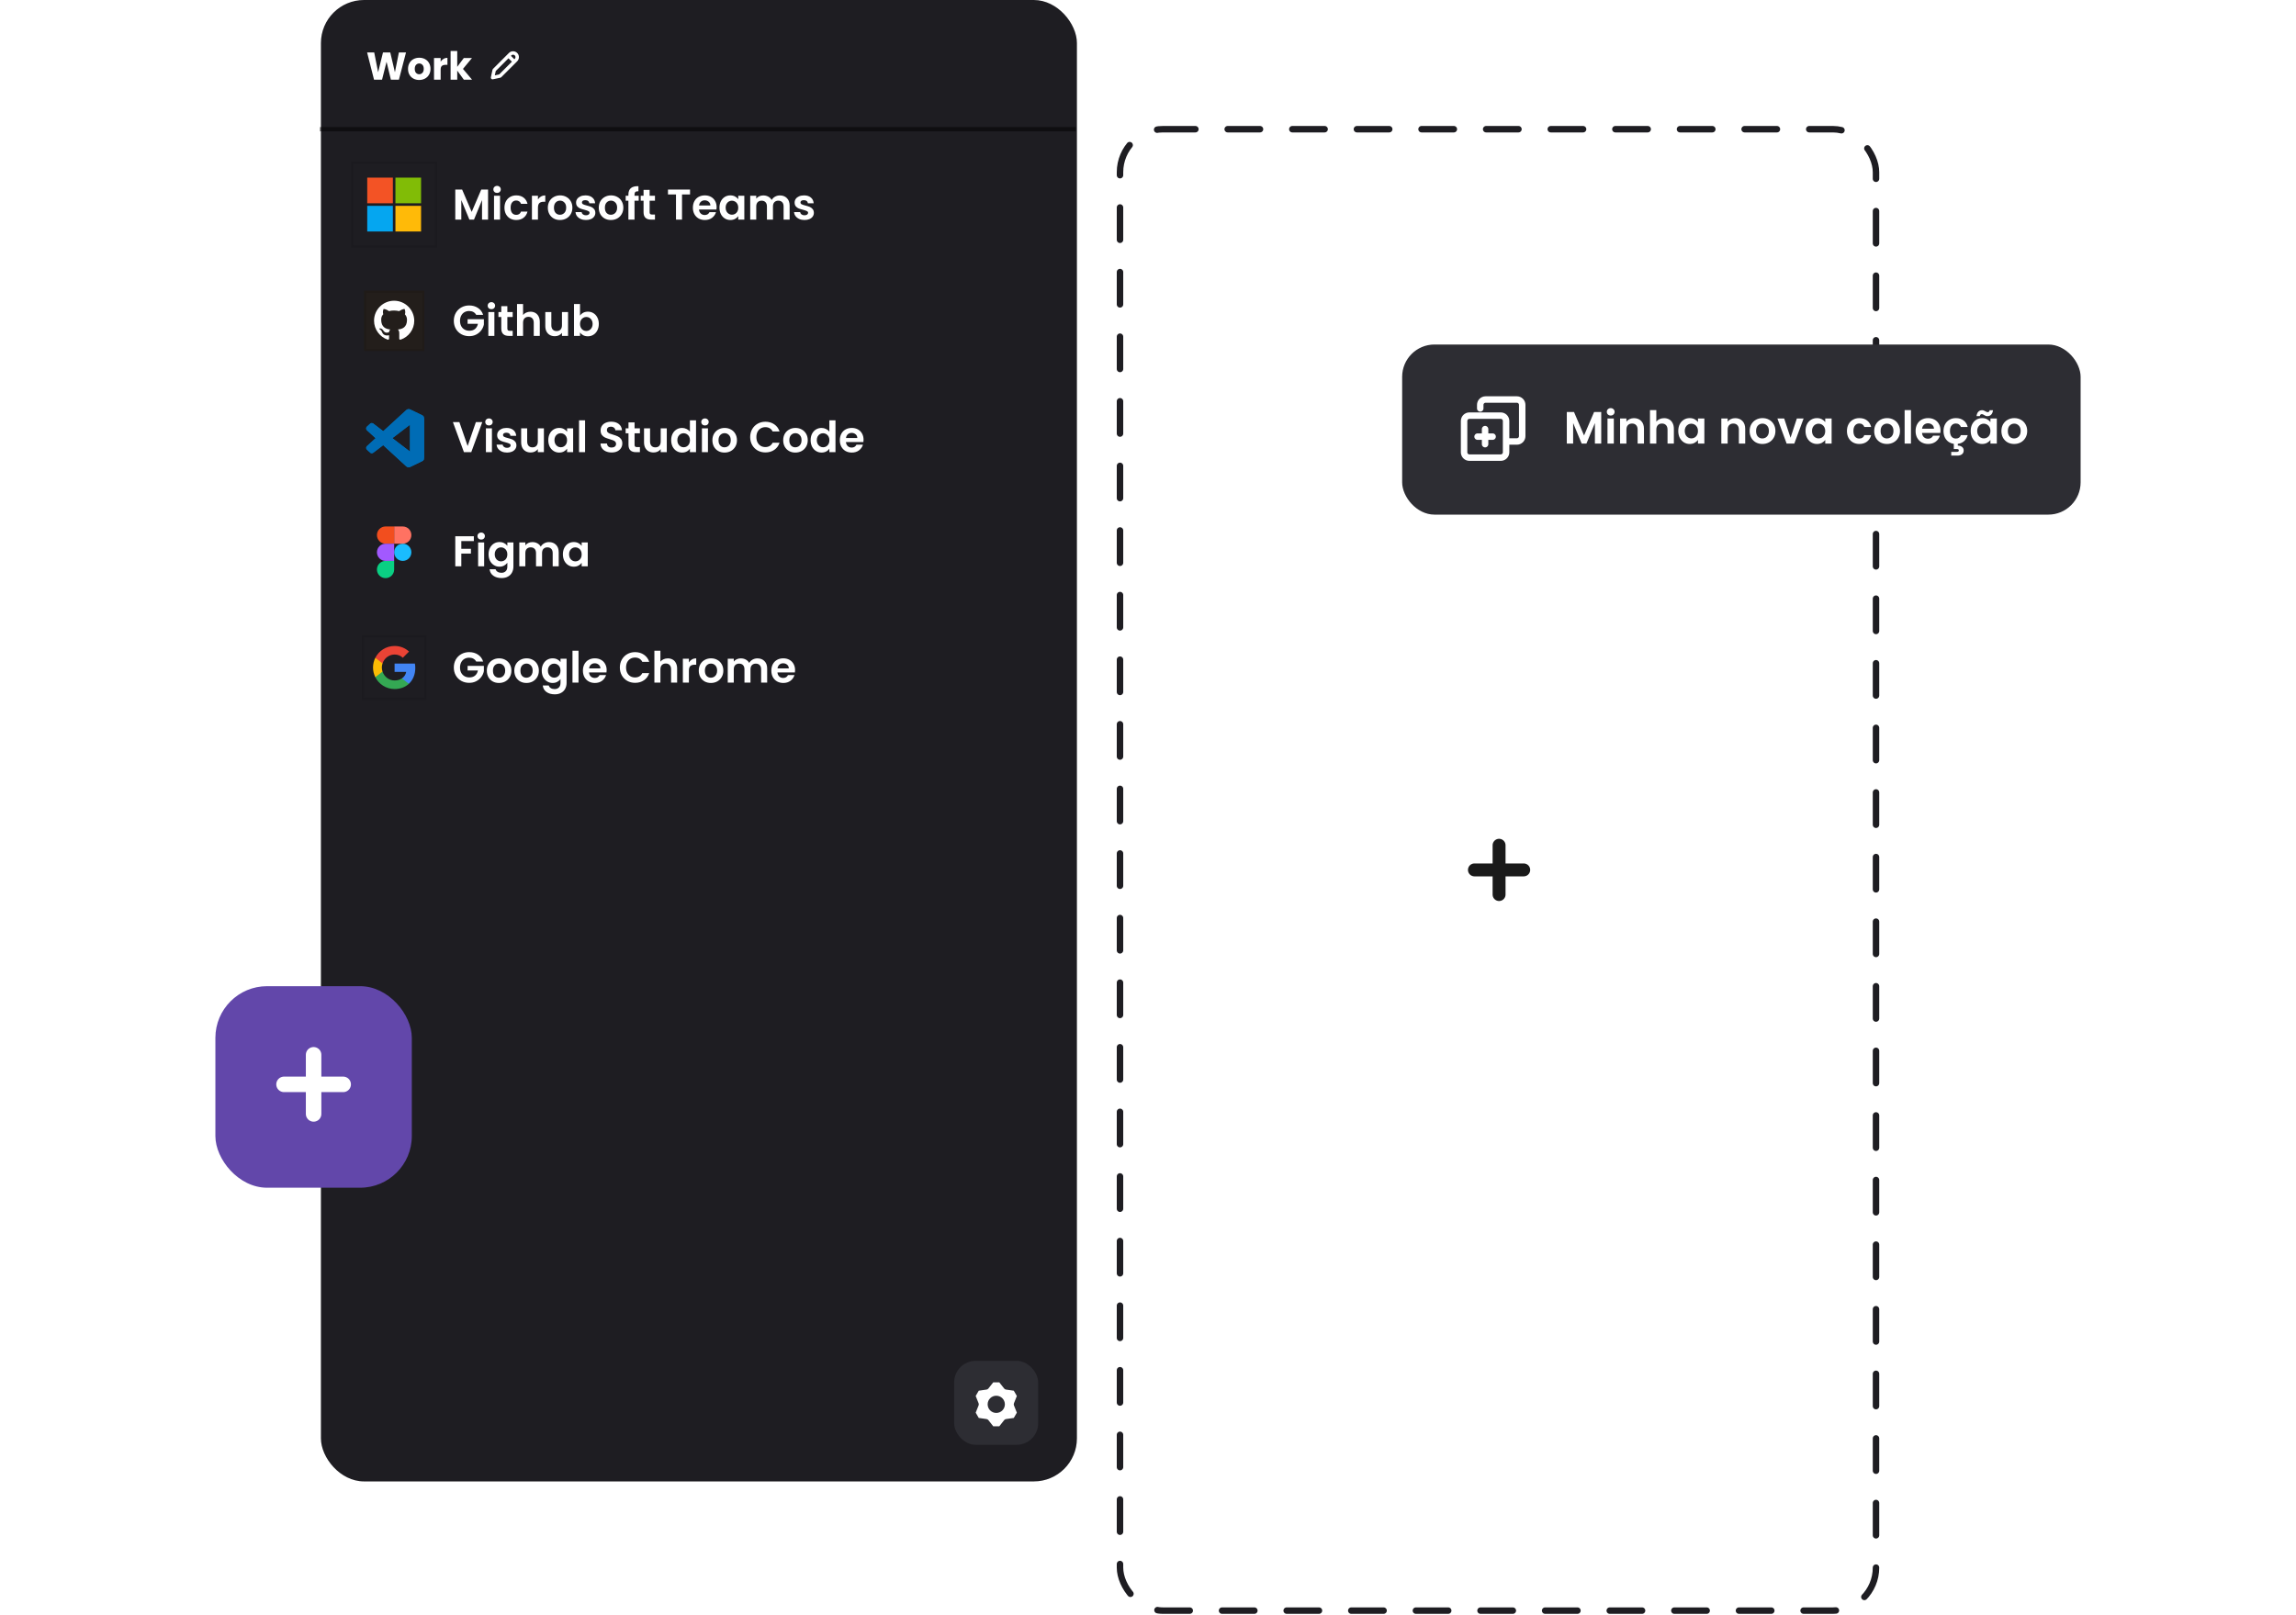 <svg viewBox="0 0 1066 750" fill="none" xmlns="http://www.w3.org/2000/svg">
<rect x="149" width="351" height="688" rx="20" fill="#1E1D22"/>
<path opacity="0.5" d="M149.5 60H498.5" stroke="black" stroke-width="2" stroke-linecap="square" stroke-linejoin="round"/>
<path d="M226.6 88.04V102H223.8V92.92L220.06 102H217.94L214.18 92.92V102H211.38V88.04H214.56L219 98.42L223.44 88.04H226.6ZM230.788 89.6C230.295 89.6 229.882 89.447 229.548 89.14C229.228 88.82 229.068 88.427 229.068 87.96C229.068 87.493 229.228 87.107 229.548 86.8C229.882 86.48 230.295 86.32 230.788 86.32C231.282 86.32 231.688 86.48 232.008 86.8C232.342 87.107 232.508 87.493 232.508 87.96C232.508 88.427 232.342 88.82 232.008 89.14C231.688 89.447 231.282 89.6 230.788 89.6ZM232.168 90.92V102H229.368V90.92H232.168ZM234.215 96.46C234.215 95.313 234.448 94.313 234.915 93.46C235.381 92.593 236.028 91.927 236.855 91.46C237.681 90.98 238.628 90.74 239.695 90.74C241.068 90.74 242.201 91.087 243.095 91.78C244.001 92.46 244.608 93.42 244.915 94.66H241.895C241.735 94.18 241.461 93.807 241.075 93.54C240.701 93.26 240.235 93.12 239.675 93.12C238.875 93.12 238.241 93.413 237.775 94C237.308 94.573 237.075 95.393 237.075 96.46C237.075 97.513 237.308 98.333 237.775 98.92C238.241 99.493 238.875 99.78 239.675 99.78C240.808 99.78 241.548 99.273 241.895 98.26H244.915C244.608 99.46 244.001 100.413 243.095 101.12C242.188 101.827 241.055 102.18 239.695 102.18C238.628 102.18 237.681 101.947 236.855 101.48C236.028 101 235.381 100.333 234.915 99.48C234.448 98.613 234.215 97.607 234.215 96.46ZM249.766 92.64C250.126 92.053 250.593 91.593 251.166 91.26C251.753 90.927 252.419 90.76 253.166 90.76V93.7H252.426C251.546 93.7 250.879 93.907 250.426 94.32C249.986 94.733 249.766 95.453 249.766 96.48V102H246.966V90.92H249.766V92.64ZM259.972 102.18C258.905 102.18 257.945 101.947 257.092 101.48C256.239 101 255.565 100.327 255.072 99.46C254.592 98.593 254.352 97.593 254.352 96.46C254.352 95.327 254.599 94.327 255.092 93.46C255.599 92.593 256.285 91.927 257.152 91.46C258.019 90.98 258.985 90.74 260.052 90.74C261.119 90.74 262.085 90.98 262.952 91.46C263.819 91.927 264.499 92.593 264.992 93.46C265.499 94.327 265.752 95.327 265.752 96.46C265.752 97.593 265.492 98.593 264.972 99.46C264.465 100.327 263.772 101 262.892 101.48C262.025 101.947 261.052 102.18 259.972 102.18ZM259.972 99.74C260.479 99.74 260.952 99.62 261.392 99.38C261.845 99.127 262.205 98.753 262.472 98.26C262.739 97.767 262.872 97.167 262.872 96.46C262.872 95.407 262.592 94.6 262.032 94.04C261.485 93.467 260.812 93.18 260.012 93.18C259.212 93.18 258.539 93.467 257.992 94.04C257.459 94.6 257.192 95.407 257.192 96.46C257.192 97.513 257.452 98.327 257.972 98.9C258.505 99.46 259.172 99.74 259.972 99.74ZM272.046 102.18C271.139 102.18 270.326 102.02 269.606 101.7C268.886 101.367 268.312 100.92 267.886 100.36C267.472 99.8 267.246 99.18 267.206 98.5H270.026C270.079 98.927 270.286 99.28 270.646 99.56C271.019 99.84 271.479 99.98 272.026 99.98C272.559 99.98 272.972 99.873 273.266 99.66C273.572 99.447 273.726 99.173 273.726 98.84C273.726 98.48 273.539 98.213 273.166 98.04C272.806 97.853 272.226 97.653 271.426 97.44C270.599 97.24 269.919 97.033 269.386 96.82C268.866 96.607 268.412 96.28 268.026 95.84C267.652 95.4 267.466 94.807 267.466 94.06C267.466 93.447 267.639 92.887 267.986 92.38C268.346 91.873 268.852 91.473 269.506 91.18C270.172 90.887 270.952 90.74 271.846 90.74C273.166 90.74 274.219 91.073 275.006 91.74C275.792 92.393 276.226 93.28 276.306 94.4H273.626C273.586 93.96 273.399 93.613 273.066 93.36C272.746 93.093 272.312 92.96 271.766 92.96C271.259 92.96 270.866 93.053 270.586 93.24C270.319 93.427 270.186 93.687 270.186 94.02C270.186 94.393 270.372 94.68 270.746 94.88C271.119 95.067 271.699 95.26 272.486 95.46C273.286 95.66 273.946 95.867 274.466 96.08C274.986 96.293 275.432 96.627 275.806 97.08C276.192 97.52 276.392 98.107 276.406 98.84C276.406 99.48 276.226 100.053 275.866 100.56C275.519 101.067 275.012 101.467 274.346 101.76C273.692 102.04 272.926 102.18 272.046 102.18ZM283.624 102.18C282.558 102.18 281.598 101.947 280.744 101.48C279.891 101 279.218 100.327 278.724 99.46C278.244 98.593 278.004 97.593 278.004 96.46C278.004 95.327 278.251 94.327 278.744 93.46C279.251 92.593 279.938 91.927 280.804 91.46C281.671 90.98 282.638 90.74 283.704 90.74C284.771 90.74 285.738 90.98 286.604 91.46C287.471 91.927 288.151 92.593 288.644 93.46C289.151 94.327 289.404 95.327 289.404 96.46C289.404 97.593 289.144 98.593 288.624 99.46C288.118 100.327 287.424 101 286.544 101.48C285.678 101.947 284.704 102.18 283.624 102.18ZM283.624 99.74C284.131 99.74 284.604 99.62 285.044 99.38C285.498 99.127 285.858 98.753 286.124 98.26C286.391 97.767 286.524 97.167 286.524 96.46C286.524 95.407 286.244 94.6 285.684 94.04C285.138 93.467 284.464 93.18 283.664 93.18C282.864 93.18 282.191 93.467 281.644 94.04C281.111 94.6 280.844 95.407 280.844 96.46C280.844 97.513 281.104 98.327 281.624 98.9C282.158 99.46 282.824 99.74 283.624 99.74ZM296.538 93.22H294.598V102H291.758V93.22H290.498V90.92H291.758V90.36C291.758 89 292.145 88 292.918 87.36C293.691 86.72 294.858 86.42 296.418 86.46V88.82C295.738 88.807 295.265 88.92 294.998 89.16C294.731 89.4 294.598 89.833 294.598 90.46V90.92H296.538V93.22ZM301.613 93.22V98.58C301.613 98.953 301.699 99.227 301.873 99.4C302.059 99.56 302.366 99.64 302.793 99.64H304.093V102H302.333C299.973 102 298.793 100.853 298.793 98.56V93.22H297.473V90.92H298.793V88.18H301.613V90.92H304.093V93.22H301.613ZM320.372 88.04V90.3H316.652V102H313.852V90.3H310.132V88.04H320.372ZM332.715 96.22C332.715 96.62 332.688 96.98 332.635 97.3H324.535C324.602 98.1 324.882 98.727 325.375 99.18C325.868 99.633 326.475 99.86 327.195 99.86C328.235 99.86 328.975 99.413 329.415 98.52H332.435C332.115 99.587 331.502 100.467 330.595 101.16C329.688 101.84 328.575 102.18 327.255 102.18C326.188 102.18 325.228 101.947 324.375 101.48C323.535 101 322.875 100.327 322.395 99.46C321.928 98.593 321.695 97.593 321.695 96.46C321.695 95.313 321.928 94.307 322.395 93.44C322.862 92.573 323.515 91.907 324.355 91.44C325.195 90.973 326.162 90.74 327.255 90.74C328.308 90.74 329.248 90.967 330.075 91.42C330.915 91.873 331.562 92.52 332.015 93.36C332.482 94.187 332.715 95.14 332.715 96.22ZM329.815 95.42C329.802 94.7 329.542 94.127 329.035 93.7C328.528 93.26 327.908 93.04 327.175 93.04C326.482 93.04 325.895 93.253 325.415 93.68C324.948 94.093 324.662 94.673 324.555 95.42H329.815ZM334.039 96.42C334.039 95.3 334.259 94.307 334.699 93.44C335.152 92.573 335.759 91.907 336.519 91.44C337.292 90.973 338.152 90.74 339.099 90.74C339.926 90.74 340.646 90.907 341.259 91.24C341.886 91.573 342.386 91.993 342.759 92.5V90.92H345.579V102H342.759V100.38C342.399 100.9 341.899 101.333 341.259 101.68C340.632 102.013 339.906 102.18 339.079 102.18C338.146 102.18 337.292 101.94 336.519 101.46C335.759 100.98 335.152 100.307 334.699 99.44C334.259 98.56 334.039 97.553 334.039 96.42ZM342.759 96.46C342.759 95.78 342.626 95.2 342.359 94.72C342.092 94.227 341.732 93.853 341.279 93.6C340.826 93.333 340.339 93.2 339.819 93.2C339.299 93.2 338.819 93.327 338.379 93.58C337.939 93.833 337.579 94.207 337.299 94.7C337.032 95.18 336.899 95.753 336.899 96.42C336.899 97.087 337.032 97.673 337.299 98.18C337.579 98.673 337.939 99.053 338.379 99.32C338.832 99.587 339.312 99.72 339.819 99.72C340.339 99.72 340.826 99.593 341.279 99.34C341.732 99.073 342.092 98.7 342.359 98.22C342.626 97.727 342.759 97.14 342.759 96.46ZM362.074 90.76C363.434 90.76 364.527 91.18 365.354 92.02C366.194 92.847 366.614 94.007 366.614 95.5V102H363.814V95.88C363.814 95.013 363.594 94.353 363.154 93.9C362.714 93.433 362.114 93.2 361.354 93.2C360.594 93.2 359.987 93.433 359.534 93.9C359.094 94.353 358.874 95.013 358.874 95.88V102H356.074V95.88C356.074 95.013 355.854 94.353 355.414 93.9C354.974 93.433 354.374 93.2 353.614 93.2C352.84 93.2 352.227 93.433 351.774 93.9C351.334 94.353 351.114 95.013 351.114 95.88V102H348.314V90.92H351.114V92.26C351.474 91.793 351.934 91.427 352.494 91.16C353.067 90.893 353.694 90.76 354.374 90.76C355.24 90.76 356.014 90.947 356.694 91.32C357.374 91.68 357.9 92.2 358.274 92.88C358.634 92.24 359.154 91.727 359.834 91.34C360.527 90.953 361.274 90.76 362.074 90.76ZM373.511 102.18C372.604 102.18 371.791 102.02 371.071 101.7C370.351 101.367 369.777 100.92 369.351 100.36C368.937 99.8 368.711 99.18 368.671 98.5H371.491C371.544 98.927 371.751 99.28 372.111 99.56C372.484 99.84 372.944 99.98 373.491 99.98C374.024 99.98 374.437 99.873 374.731 99.66C375.037 99.447 375.191 99.173 375.191 98.84C375.191 98.48 375.004 98.213 374.631 98.04C374.271 97.853 373.691 97.653 372.891 97.44C372.064 97.24 371.384 97.033 370.851 96.82C370.331 96.607 369.877 96.28 369.491 95.84C369.117 95.4 368.931 94.807 368.931 94.06C368.931 93.447 369.104 92.887 369.451 92.38C369.811 91.873 370.317 91.473 370.971 91.18C371.637 90.887 372.417 90.74 373.311 90.74C374.631 90.74 375.684 91.073 376.471 91.74C377.257 92.393 377.691 93.28 377.771 94.4H375.091C375.051 93.96 374.864 93.613 374.531 93.36C374.211 93.093 373.777 92.96 373.231 92.96C372.724 92.96 372.331 93.053 372.051 93.24C371.784 93.427 371.651 93.687 371.651 94.02C371.651 94.393 371.837 94.68 372.211 94.88C372.584 95.067 373.164 95.26 373.951 95.46C374.751 95.66 375.411 95.867 375.931 96.08C376.451 96.293 376.897 96.627 377.271 97.08C377.657 97.52 377.857 98.107 377.871 98.84C377.871 99.48 377.691 100.053 377.331 100.56C376.984 101.067 376.477 101.467 375.811 101.76C375.157 102.04 374.391 102.18 373.511 102.18Z" fill="white"/>
<path d="M221.1 146.24C220.78 145.653 220.34 145.207 219.78 144.9C219.22 144.593 218.567 144.44 217.82 144.44C216.993 144.44 216.26 144.627 215.62 145C214.98 145.373 214.48 145.907 214.12 146.6C213.76 147.293 213.58 148.093 213.58 149C213.58 149.933 213.76 150.747 214.12 151.44C214.493 152.133 215.007 152.667 215.66 153.04C216.313 153.413 217.073 153.6 217.94 153.6C219.007 153.6 219.88 153.32 220.56 152.76C221.24 152.187 221.687 151.393 221.9 150.38H217.1V148.24H224.66V150.68C224.473 151.653 224.073 152.553 223.46 153.38C222.847 154.207 222.053 154.873 221.08 155.38C220.12 155.873 219.04 156.12 217.84 156.12C216.493 156.12 215.273 155.82 214.18 155.22C213.1 154.607 212.247 153.76 211.62 152.68C211.007 151.6 210.7 150.373 210.7 149C210.7 147.627 211.007 146.4 211.62 145.32C212.247 144.227 213.1 143.38 214.18 142.78C215.273 142.167 216.487 141.86 217.82 141.86C219.393 141.86 220.76 142.247 221.92 143.02C223.08 143.78 223.88 144.853 224.32 146.24H221.1ZM228.152 143.6C227.658 143.6 227.245 143.447 226.912 143.14C226.592 142.82 226.432 142.427 226.432 141.96C226.432 141.493 226.592 141.107 226.912 140.8C227.245 140.48 227.658 140.32 228.152 140.32C228.645 140.32 229.052 140.48 229.372 140.8C229.705 141.107 229.872 141.493 229.872 141.96C229.872 142.427 229.705 142.82 229.372 143.14C229.052 143.447 228.645 143.6 228.152 143.6ZM229.532 144.92V156H226.732V144.92H229.532ZM235.558 147.22V152.58C235.558 152.953 235.645 153.227 235.818 153.4C236.005 153.56 236.311 153.64 236.738 153.64H238.038V156H236.278C233.918 156 232.738 154.853 232.738 152.56V147.22H231.418V144.92H232.738V142.18H235.558V144.92H238.038V147.22H235.558ZM246.292 144.76C247.132 144.76 247.879 144.947 248.532 145.32C249.185 145.68 249.692 146.22 250.052 146.94C250.425 147.647 250.612 148.5 250.612 149.5V156H247.812V149.88C247.812 149 247.592 148.327 247.152 147.86C246.712 147.38 246.112 147.14 245.352 147.14C244.579 147.14 243.965 147.38 243.512 147.86C243.072 148.327 242.852 149 242.852 149.88V156H240.052V141.2H242.852V146.3C243.212 145.82 243.692 145.447 244.292 145.18C244.892 144.9 245.559 144.76 246.292 144.76ZM263.735 144.92V156H260.915V154.6C260.555 155.08 260.081 155.46 259.495 155.74C258.921 156.007 258.295 156.14 257.615 156.14C256.748 156.14 255.981 155.96 255.315 155.6C254.648 155.227 254.121 154.687 253.735 153.98C253.361 153.26 253.175 152.407 253.175 151.42V144.92H255.975V151.02C255.975 151.9 256.195 152.58 256.635 153.06C257.075 153.527 257.675 153.76 258.435 153.76C259.208 153.76 259.815 153.527 260.255 153.06C260.695 152.58 260.915 151.9 260.915 151.02V144.92H263.735ZM269.297 146.54C269.657 146.007 270.151 145.573 270.777 145.24C271.417 144.907 272.144 144.74 272.957 144.74C273.904 144.74 274.757 144.973 275.517 145.44C276.291 145.907 276.897 146.573 277.337 147.44C277.791 148.293 278.017 149.287 278.017 150.42C278.017 151.553 277.791 152.56 277.337 153.44C276.897 154.307 276.291 154.98 275.517 155.46C274.757 155.94 273.904 156.18 272.957 156.18C272.131 156.18 271.404 156.02 270.777 155.7C270.164 155.367 269.671 154.94 269.297 154.42V156H266.497V141.2H269.297V146.54ZM275.157 150.42C275.157 149.753 275.017 149.18 274.737 148.7C274.471 148.207 274.111 147.833 273.657 147.58C273.217 147.327 272.737 147.2 272.217 147.2C271.711 147.2 271.231 147.333 270.777 147.6C270.337 147.853 269.977 148.227 269.697 148.72C269.431 149.213 269.297 149.793 269.297 150.46C269.297 151.127 269.431 151.707 269.697 152.2C269.977 152.693 270.337 153.073 270.777 153.34C271.231 153.593 271.711 153.72 272.217 153.72C272.737 153.72 273.217 153.587 273.657 153.32C274.111 153.053 274.471 152.673 274.737 152.18C275.017 151.687 275.157 151.1 275.157 150.42Z" fill="white"/>
<path d="M223.92 196.04L218.8 210H215.4L210.28 196.04H213.28L217.12 207.14L220.94 196.04H223.92ZM227.019 197.6C226.525 197.6 226.112 197.447 225.779 197.14C225.459 196.82 225.299 196.427 225.299 195.96C225.299 195.493 225.459 195.107 225.779 194.8C226.112 194.48 226.525 194.32 227.019 194.32C227.512 194.32 227.919 194.48 228.239 194.8C228.572 195.107 228.739 195.493 228.739 195.96C228.739 196.427 228.572 196.82 228.239 197.14C227.919 197.447 227.512 197.6 227.019 197.6ZM228.399 198.92V210H225.599V198.92H228.399ZM235.405 210.18C234.498 210.18 233.685 210.02 232.965 209.7C232.245 209.367 231.672 208.92 231.245 208.36C230.832 207.8 230.605 207.18 230.565 206.5H233.385C233.438 206.927 233.645 207.28 234.005 207.56C234.378 207.84 234.838 207.98 235.385 207.98C235.918 207.98 236.332 207.873 236.625 207.66C236.932 207.447 237.085 207.173 237.085 206.84C237.085 206.48 236.898 206.213 236.525 206.04C236.165 205.853 235.585 205.653 234.785 205.44C233.958 205.24 233.278 205.033 232.745 204.82C232.225 204.607 231.772 204.28 231.385 203.84C231.012 203.4 230.825 202.807 230.825 202.06C230.825 201.447 230.998 200.887 231.345 200.38C231.705 199.873 232.212 199.473 232.865 199.18C233.532 198.887 234.312 198.74 235.205 198.74C236.525 198.74 237.578 199.073 238.365 199.74C239.152 200.393 239.585 201.28 239.665 202.4H236.985C236.945 201.96 236.758 201.613 236.425 201.36C236.105 201.093 235.672 200.96 235.125 200.96C234.618 200.96 234.225 201.053 233.945 201.24C233.678 201.427 233.545 201.687 233.545 202.02C233.545 202.393 233.732 202.68 234.105 202.88C234.478 203.067 235.058 203.26 235.845 203.46C236.645 203.66 237.305 203.867 237.825 204.08C238.345 204.293 238.792 204.627 239.165 205.08C239.552 205.52 239.752 206.107 239.765 206.84C239.765 207.48 239.585 208.053 239.225 208.56C238.878 209.067 238.372 209.467 237.705 209.76C237.052 210.04 236.285 210.18 235.405 210.18ZM252.524 198.92V210H249.704V208.6C249.344 209.08 248.87 209.46 248.284 209.74C247.71 210.007 247.084 210.14 246.404 210.14C245.537 210.14 244.77 209.96 244.104 209.6C243.437 209.227 242.91 208.687 242.524 207.98C242.15 207.26 241.964 206.407 241.964 205.42V198.92H244.764V205.02C244.764 205.9 244.984 206.58 245.424 207.06C245.864 207.527 246.464 207.76 247.224 207.76C247.997 207.76 248.604 207.527 249.044 207.06C249.484 206.58 249.704 205.9 249.704 205.02V198.92H252.524ZM254.566 204.42C254.566 203.3 254.786 202.307 255.226 201.44C255.68 200.573 256.286 199.907 257.046 199.44C257.82 198.973 258.68 198.74 259.626 198.74C260.453 198.74 261.173 198.907 261.786 199.24C262.413 199.573 262.913 199.993 263.286 200.5V198.92H266.106V210H263.286V208.38C262.926 208.9 262.426 209.333 261.786 209.68C261.16 210.013 260.433 210.18 259.606 210.18C258.673 210.18 257.82 209.94 257.046 209.46C256.286 208.98 255.68 208.307 255.226 207.44C254.786 206.56 254.566 205.553 254.566 204.42ZM263.286 204.46C263.286 203.78 263.153 203.2 262.886 202.72C262.62 202.227 262.26 201.853 261.806 201.6C261.353 201.333 260.866 201.2 260.346 201.2C259.826 201.2 259.346 201.327 258.906 201.58C258.466 201.833 258.106 202.207 257.826 202.7C257.56 203.18 257.426 203.753 257.426 204.42C257.426 205.087 257.56 205.673 257.826 206.18C258.106 206.673 258.466 207.053 258.906 207.32C259.36 207.587 259.84 207.72 260.346 207.72C260.866 207.72 261.353 207.593 261.806 207.34C262.26 207.073 262.62 206.7 262.886 206.22C263.153 205.727 263.286 205.14 263.286 204.46ZM271.641 195.2V210H268.841V195.2H271.641ZM283.993 210.14C283.02 210.14 282.14 209.973 281.353 209.64C280.58 209.307 279.966 208.827 279.513 208.2C279.06 207.573 278.826 206.833 278.813 205.98H281.813C281.853 206.553 282.053 207.007 282.413 207.34C282.786 207.673 283.293 207.84 283.933 207.84C284.586 207.84 285.1 207.687 285.473 207.38C285.846 207.06 286.033 206.647 286.033 206.14C286.033 205.727 285.906 205.387 285.653 205.12C285.4 204.853 285.08 204.647 284.693 204.5C284.32 204.34 283.8 204.167 283.133 203.98C282.226 203.713 281.486 203.453 280.913 203.2C280.353 202.933 279.866 202.54 279.453 202.02C279.053 201.487 278.853 200.78 278.853 199.9C278.853 199.073 279.06 198.353 279.473 197.74C279.886 197.127 280.466 196.66 281.213 196.34C281.96 196.007 282.813 195.84 283.773 195.84C285.213 195.84 286.38 196.193 287.273 196.9C288.18 197.593 288.68 198.567 288.773 199.82H285.693C285.666 199.34 285.46 198.947 285.073 198.64C284.7 198.32 284.2 198.16 283.573 198.16C283.026 198.16 282.586 198.3 282.253 198.58C281.933 198.86 281.773 199.267 281.773 199.8C281.773 200.173 281.893 200.487 282.133 200.74C282.386 200.98 282.693 201.18 283.053 201.34C283.426 201.487 283.946 201.66 284.613 201.86C285.52 202.127 286.26 202.393 286.833 202.66C287.406 202.927 287.9 203.327 288.313 203.86C288.726 204.393 288.933 205.093 288.933 205.96C288.933 206.707 288.74 207.4 288.353 208.04C287.966 208.68 287.4 209.193 286.653 209.58C285.906 209.953 285.02 210.14 283.993 210.14ZM294.62 201.22V206.58C294.62 206.953 294.707 207.227 294.88 207.4C295.067 207.56 295.374 207.64 295.8 207.64H297.1V210H295.34C292.98 210 291.8 208.853 291.8 206.56V201.22H290.48V198.92H291.8V196.18H294.62V198.92H297.1V201.22H294.62ZM309.574 198.92V210H306.754V208.6C306.394 209.08 305.921 209.46 305.334 209.74C304.761 210.007 304.134 210.14 303.454 210.14C302.588 210.14 301.821 209.96 301.154 209.6C300.488 209.227 299.961 208.687 299.574 207.98C299.201 207.26 299.014 206.407 299.014 205.42V198.92H301.814V205.02C301.814 205.9 302.034 206.58 302.474 207.06C302.914 207.527 303.514 207.76 304.274 207.76C305.048 207.76 305.654 207.527 306.094 207.06C306.534 206.58 306.754 205.9 306.754 205.02V198.92H309.574ZM311.617 204.42C311.617 203.3 311.837 202.307 312.277 201.44C312.73 200.573 313.344 199.907 314.117 199.44C314.89 198.973 315.75 198.74 316.697 198.74C317.417 198.74 318.104 198.9 318.757 199.22C319.41 199.527 319.93 199.94 320.317 200.46V195.2H323.157V210H320.317V208.36C319.97 208.907 319.484 209.347 318.857 209.68C318.23 210.013 317.504 210.18 316.677 210.18C315.744 210.18 314.89 209.94 314.117 209.46C313.344 208.98 312.73 208.307 312.277 207.44C311.837 206.56 311.617 205.553 311.617 204.42ZM320.337 204.46C320.337 203.78 320.204 203.2 319.937 202.72C319.67 202.227 319.31 201.853 318.857 201.6C318.404 201.333 317.917 201.2 317.397 201.2C316.877 201.2 316.397 201.327 315.957 201.58C315.517 201.833 315.157 202.207 314.877 202.7C314.61 203.18 314.477 203.753 314.477 204.42C314.477 205.087 314.61 205.673 314.877 206.18C315.157 206.673 315.517 207.053 315.957 207.32C316.41 207.587 316.89 207.72 317.397 207.72C317.917 207.72 318.404 207.593 318.857 207.34C319.31 207.073 319.67 206.7 319.937 206.22C320.204 205.727 320.337 205.14 320.337 204.46ZM327.312 197.6C326.818 197.6 326.405 197.447 326.072 197.14C325.752 196.82 325.592 196.427 325.592 195.96C325.592 195.493 325.752 195.107 326.072 194.8C326.405 194.48 326.818 194.32 327.312 194.32C327.805 194.32 328.212 194.48 328.532 194.8C328.865 195.107 329.032 195.493 329.032 195.96C329.032 196.427 328.865 196.82 328.532 197.14C328.212 197.447 327.805 197.6 327.312 197.6ZM328.692 198.92V210H325.892V198.92H328.692ZM336.378 210.18C335.311 210.18 334.351 209.947 333.498 209.48C332.645 209 331.971 208.327 331.478 207.46C330.998 206.593 330.758 205.593 330.758 204.46C330.758 203.327 331.005 202.327 331.498 201.46C332.005 200.593 332.691 199.927 333.558 199.46C334.425 198.98 335.391 198.74 336.458 198.74C337.525 198.74 338.491 198.98 339.358 199.46C340.225 199.927 340.905 200.593 341.398 201.46C341.905 202.327 342.158 203.327 342.158 204.46C342.158 205.593 341.898 206.593 341.378 207.46C340.871 208.327 340.178 209 339.298 209.48C338.431 209.947 337.458 210.18 336.378 210.18ZM336.378 207.74C336.885 207.74 337.358 207.62 337.798 207.38C338.251 207.127 338.611 206.753 338.878 206.26C339.145 205.767 339.278 205.167 339.278 204.46C339.278 203.407 338.998 202.6 338.438 202.04C337.891 201.467 337.218 201.18 336.418 201.18C335.618 201.18 334.945 201.467 334.398 202.04C333.865 202.6 333.598 203.407 333.598 204.46C333.598 205.513 333.858 206.327 334.378 206.9C334.911 207.46 335.578 207.74 336.378 207.74ZM348.298 203C348.298 201.627 348.604 200.4 349.218 199.32C349.844 198.227 350.691 197.38 351.758 196.78C352.838 196.167 354.044 195.86 355.378 195.86C356.938 195.86 358.304 196.26 359.478 197.06C360.651 197.86 361.471 198.967 361.938 200.38H358.718C358.398 199.713 357.944 199.213 357.358 198.88C356.784 198.547 356.118 198.38 355.358 198.38C354.544 198.38 353.818 198.573 353.178 198.96C352.551 199.333 352.058 199.867 351.698 200.56C351.351 201.253 351.178 202.067 351.178 203C351.178 203.92 351.351 204.733 351.698 205.44C352.058 206.133 352.551 206.673 353.178 207.06C353.818 207.433 354.544 207.62 355.358 207.62C356.118 207.62 356.784 207.453 357.358 207.12C357.944 206.773 358.398 206.267 358.718 205.6H361.938C361.471 207.027 360.651 208.14 359.478 208.94C358.318 209.727 356.951 210.12 355.378 210.12C354.044 210.12 352.838 209.82 351.758 209.22C350.691 208.607 349.844 207.76 349.218 206.68C348.604 205.6 348.298 204.373 348.298 203ZM369.249 210.18C368.183 210.18 367.223 209.947 366.369 209.48C365.516 209 364.843 208.327 364.349 207.46C363.869 206.593 363.629 205.593 363.629 204.46C363.629 203.327 363.876 202.327 364.369 201.46C364.876 200.593 365.563 199.927 366.429 199.46C367.296 198.98 368.263 198.74 369.329 198.74C370.396 198.74 371.363 198.98 372.229 199.46C373.096 199.927 373.776 200.593 374.269 201.46C374.776 202.327 375.029 203.327 375.029 204.46C375.029 205.593 374.769 206.593 374.249 207.46C373.743 208.327 373.049 209 372.169 209.48C371.303 209.947 370.329 210.18 369.249 210.18ZM369.249 207.74C369.756 207.74 370.229 207.62 370.669 207.38C371.123 207.127 371.483 206.753 371.749 206.26C372.016 205.767 372.149 205.167 372.149 204.46C372.149 203.407 371.869 202.6 371.309 202.04C370.763 201.467 370.089 201.18 369.289 201.18C368.489 201.18 367.816 201.467 367.269 202.04C366.736 202.6 366.469 203.407 366.469 204.46C366.469 205.513 366.729 206.327 367.249 206.9C367.783 207.46 368.449 207.74 369.249 207.74ZM376.363 204.42C376.363 203.3 376.583 202.307 377.023 201.44C377.476 200.573 378.09 199.907 378.863 199.44C379.636 198.973 380.496 198.74 381.443 198.74C382.163 198.74 382.85 198.9 383.503 199.22C384.156 199.527 384.676 199.94 385.063 200.46V195.2H387.903V210H385.063V208.36C384.716 208.907 384.23 209.347 383.603 209.68C382.976 210.013 382.25 210.18 381.423 210.18C380.49 210.18 379.636 209.94 378.863 209.46C378.09 208.98 377.476 208.307 377.023 207.44C376.583 206.56 376.363 205.553 376.363 204.42ZM385.083 204.46C385.083 203.78 384.95 203.2 384.683 202.72C384.416 202.227 384.056 201.853 383.603 201.6C383.15 201.333 382.663 201.2 382.143 201.2C381.623 201.2 381.143 201.327 380.703 201.58C380.263 201.833 379.903 202.207 379.623 202.7C379.356 203.18 379.223 203.753 379.223 204.42C379.223 205.087 379.356 205.673 379.623 206.18C379.903 206.673 380.263 207.053 380.703 207.32C381.156 207.587 381.636 207.72 382.143 207.72C382.663 207.72 383.15 207.593 383.603 207.34C384.056 207.073 384.416 206.7 384.683 206.22C384.95 205.727 385.083 205.14 385.083 204.46ZM400.938 204.22C400.938 204.62 400.911 204.98 400.858 205.3H392.758C392.824 206.1 393.104 206.727 393.598 207.18C394.091 207.633 394.698 207.86 395.418 207.86C396.458 207.86 397.198 207.413 397.638 206.52H400.658C400.338 207.587 399.724 208.467 398.818 209.16C397.911 209.84 396.798 210.18 395.478 210.18C394.411 210.18 393.451 209.947 392.598 209.48C391.758 209 391.098 208.327 390.618 207.46C390.151 206.593 389.918 205.593 389.918 204.46C389.918 203.313 390.151 202.307 390.618 201.44C391.084 200.573 391.738 199.907 392.578 199.44C393.418 198.973 394.384 198.74 395.478 198.74C396.531 198.74 397.471 198.967 398.298 199.42C399.138 199.873 399.784 200.52 400.238 201.36C400.704 202.187 400.938 203.14 400.938 204.22ZM398.038 203.42C398.024 202.7 397.764 202.127 397.258 201.7C396.751 201.26 396.131 201.04 395.398 201.04C394.704 201.04 394.118 201.253 393.638 201.68C393.171 202.093 392.884 202.673 392.778 203.42H398.038Z" fill="white"/>
<path d="M220 249.04V251.3H214.18V254.88H218.64V257.1H214.18V263H211.38V249.04H220ZM223.405 250.6C222.912 250.6 222.499 250.447 222.165 250.14C221.845 249.82 221.685 249.427 221.685 248.96C221.685 248.493 221.845 248.107 222.165 247.8C222.499 247.48 222.912 247.32 223.405 247.32C223.899 247.32 224.305 247.48 224.625 247.8C224.959 248.107 225.125 248.493 225.125 248.96C225.125 249.427 224.959 249.82 224.625 250.14C224.305 250.447 223.899 250.6 223.405 250.6ZM224.785 251.92V263H221.985V251.92H224.785ZM231.892 251.74C232.719 251.74 233.445 251.907 234.072 252.24C234.699 252.56 235.192 252.98 235.552 253.5V251.92H238.372V263.08C238.372 264.107 238.165 265.02 237.752 265.82C237.339 266.633 236.719 267.273 235.892 267.74C235.065 268.22 234.065 268.46 232.892 268.46C231.319 268.46 230.025 268.093 229.012 267.36C228.012 266.627 227.445 265.627 227.312 264.36H230.092C230.239 264.867 230.552 265.267 231.032 265.56C231.525 265.867 232.119 266.02 232.812 266.02C233.625 266.02 234.285 265.773 234.792 265.28C235.299 264.8 235.552 264.067 235.552 263.08V261.36C235.192 261.88 234.692 262.313 234.052 262.66C233.425 263.007 232.705 263.18 231.892 263.18C230.959 263.18 230.105 262.94 229.332 262.46C228.559 261.98 227.945 261.307 227.492 260.44C227.052 259.56 226.832 258.553 226.832 257.42C226.832 256.3 227.052 255.307 227.492 254.44C227.945 253.573 228.552 252.907 229.312 252.44C230.085 251.973 230.945 251.74 231.892 251.74ZM235.552 257.46C235.552 256.78 235.419 256.2 235.152 255.72C234.885 255.227 234.525 254.853 234.072 254.6C233.619 254.333 233.132 254.2 232.612 254.2C232.092 254.2 231.612 254.327 231.172 254.58C230.732 254.833 230.372 255.207 230.092 255.7C229.825 256.18 229.692 256.753 229.692 257.42C229.692 258.087 229.825 258.673 230.092 259.18C230.372 259.673 230.732 260.053 231.172 260.32C231.625 260.587 232.105 260.72 232.612 260.72C233.132 260.72 233.619 260.593 234.072 260.34C234.525 260.073 234.885 259.7 235.152 259.22C235.419 258.727 235.552 258.14 235.552 257.46ZM254.867 251.76C256.227 251.76 257.32 252.18 258.147 253.02C258.987 253.847 259.407 255.007 259.407 256.5V263H256.607V256.88C256.607 256.013 256.387 255.353 255.947 254.9C255.507 254.433 254.907 254.2 254.147 254.2C253.387 254.2 252.78 254.433 252.327 254.9C251.887 255.353 251.667 256.013 251.667 256.88V263H248.867V256.88C248.867 256.013 248.647 255.353 248.207 254.9C247.767 254.433 247.167 254.2 246.407 254.2C245.633 254.2 245.02 254.433 244.567 254.9C244.127 255.353 243.907 256.013 243.907 256.88V263H241.107V251.92H243.907V253.26C244.267 252.793 244.727 252.427 245.287 252.16C245.86 251.893 246.487 251.76 247.167 251.76C248.033 251.76 248.807 251.947 249.487 252.32C250.167 252.68 250.693 253.2 251.067 253.88C251.427 253.24 251.947 252.727 252.627 252.34C253.32 251.953 254.067 251.76 254.867 251.76ZM261.344 257.42C261.344 256.3 261.564 255.307 262.004 254.44C262.457 253.573 263.064 252.907 263.824 252.44C264.597 251.973 265.457 251.74 266.404 251.74C267.23 251.74 267.95 251.907 268.564 252.24C269.19 252.573 269.69 252.993 270.064 253.5V251.92H272.884V263H270.064V261.38C269.704 261.9 269.204 262.333 268.564 262.68C267.937 263.013 267.21 263.18 266.384 263.18C265.45 263.18 264.597 262.94 263.824 262.46C263.064 261.98 262.457 261.307 262.004 260.44C261.564 259.56 261.344 258.553 261.344 257.42ZM270.064 257.46C270.064 256.78 269.93 256.2 269.664 255.72C269.397 255.227 269.037 254.853 268.584 254.6C268.13 254.333 267.644 254.2 267.124 254.2C266.604 254.2 266.124 254.327 265.684 254.58C265.244 254.833 264.884 255.207 264.604 255.7C264.337 256.18 264.204 256.753 264.204 257.42C264.204 258.087 264.337 258.673 264.604 259.18C264.884 259.673 265.244 260.053 265.684 260.32C266.137 260.587 266.617 260.72 267.124 260.72C267.644 260.72 268.13 260.593 268.584 260.34C269.037 260.073 269.397 259.7 269.664 259.22C269.93 258.727 270.064 258.14 270.064 257.46Z" fill="white"/>
<path d="M221.1 307.24C220.78 306.653 220.34 306.207 219.78 305.9C219.22 305.593 218.567 305.44 217.82 305.44C216.993 305.44 216.26 305.627 215.62 306C214.98 306.373 214.48 306.907 214.12 307.6C213.76 308.293 213.58 309.093 213.58 310C213.58 310.933 213.76 311.747 214.12 312.44C214.493 313.133 215.007 313.667 215.66 314.04C216.313 314.413 217.073 314.6 217.94 314.6C219.007 314.6 219.88 314.32 220.56 313.76C221.24 313.187 221.687 312.393 221.9 311.38H217.1V309.24H224.66V311.68C224.473 312.653 224.073 313.553 223.46 314.38C222.847 315.207 222.053 315.873 221.08 316.38C220.12 316.873 219.04 317.12 217.84 317.12C216.493 317.12 215.273 316.82 214.18 316.22C213.1 315.607 212.247 314.76 211.62 313.68C211.007 312.6 210.7 311.373 210.7 310C210.7 308.627 211.007 307.4 211.62 306.32C212.247 305.227 213.1 304.38 214.18 303.78C215.273 303.167 216.487 302.86 217.82 302.86C219.393 302.86 220.76 303.247 221.92 304.02C223.08 304.78 223.88 305.853 224.32 307.24H221.1ZM231.652 317.18C230.585 317.18 229.625 316.947 228.772 316.48C227.918 316 227.245 315.327 226.752 314.46C226.272 313.593 226.032 312.593 226.032 311.46C226.032 310.327 226.278 309.327 226.772 308.46C227.278 307.593 227.965 306.927 228.832 306.46C229.698 305.98 230.665 305.74 231.732 305.74C232.798 305.74 233.765 305.98 234.632 306.46C235.498 306.927 236.178 307.593 236.672 308.46C237.178 309.327 237.432 310.327 237.432 311.46C237.432 312.593 237.172 313.593 236.652 314.46C236.145 315.327 235.452 316 234.572 316.48C233.705 316.947 232.732 317.18 231.652 317.18ZM231.652 314.74C232.158 314.74 232.632 314.62 233.072 314.38C233.525 314.127 233.885 313.753 234.152 313.26C234.418 312.767 234.552 312.167 234.552 311.46C234.552 310.407 234.272 309.6 233.712 309.04C233.165 308.467 232.492 308.18 231.692 308.18C230.892 308.18 230.218 308.467 229.672 309.04C229.138 309.6 228.872 310.407 228.872 311.46C228.872 312.513 229.132 313.327 229.652 313.9C230.185 314.46 230.852 314.74 231.652 314.74ZM244.405 317.18C243.339 317.18 242.379 316.947 241.525 316.48C240.672 316 239.999 315.327 239.505 314.46C239.025 313.593 238.785 312.593 238.785 311.46C238.785 310.327 239.032 309.327 239.525 308.46C240.032 307.593 240.719 306.927 241.585 306.46C242.452 305.98 243.419 305.74 244.485 305.74C245.552 305.74 246.519 305.98 247.385 306.46C248.252 306.927 248.932 307.593 249.425 308.46C249.932 309.327 250.185 310.327 250.185 311.46C250.185 312.593 249.925 313.593 249.405 314.46C248.899 315.327 248.205 316 247.325 316.48C246.459 316.947 245.485 317.18 244.405 317.18ZM244.405 314.74C244.912 314.74 245.385 314.62 245.825 314.38C246.279 314.127 246.639 313.753 246.905 313.26C247.172 312.767 247.305 312.167 247.305 311.46C247.305 310.407 247.025 309.6 246.465 309.04C245.919 308.467 245.245 308.18 244.445 308.18C243.645 308.18 242.972 308.467 242.425 309.04C241.892 309.6 241.625 310.407 241.625 311.46C241.625 312.513 241.885 313.327 242.405 313.9C242.939 314.46 243.605 314.74 244.405 314.74ZM256.579 305.74C257.406 305.74 258.133 305.907 258.759 306.24C259.386 306.56 259.879 306.98 260.239 307.5V305.92H263.059V317.08C263.059 318.107 262.853 319.02 262.439 319.82C262.026 320.633 261.406 321.273 260.579 321.74C259.753 322.22 258.753 322.46 257.579 322.46C256.006 322.46 254.713 322.093 253.699 321.36C252.699 320.627 252.133 319.627 251.999 318.36H254.779C254.926 318.867 255.239 319.267 255.719 319.56C256.213 319.867 256.806 320.02 257.499 320.02C258.313 320.02 258.973 319.773 259.479 319.28C259.986 318.8 260.239 318.067 260.239 317.08V315.36C259.879 315.88 259.379 316.313 258.739 316.66C258.113 317.007 257.393 317.18 256.579 317.18C255.646 317.18 254.793 316.94 254.019 316.46C253.246 315.98 252.633 315.307 252.179 314.44C251.739 313.56 251.519 312.553 251.519 311.42C251.519 310.3 251.739 309.307 252.179 308.44C252.633 307.573 253.239 306.907 253.999 306.44C254.773 305.973 255.633 305.74 256.579 305.74ZM260.239 311.46C260.239 310.78 260.106 310.2 259.839 309.72C259.573 309.227 259.213 308.853 258.759 308.6C258.306 308.333 257.819 308.2 257.299 308.2C256.779 308.2 256.299 308.327 255.859 308.58C255.419 308.833 255.059 309.207 254.779 309.7C254.513 310.18 254.379 310.753 254.379 311.42C254.379 312.087 254.513 312.673 254.779 313.18C255.059 313.673 255.419 314.053 255.859 314.32C256.313 314.587 256.793 314.72 257.299 314.72C257.819 314.72 258.306 314.593 258.759 314.34C259.213 314.073 259.573 313.7 259.839 313.22C260.106 312.727 260.239 312.14 260.239 311.46ZM268.594 302.2V317H265.794V302.2H268.594ZM281.66 311.22C281.66 311.62 281.634 311.98 281.58 312.3H273.48C273.547 313.1 273.827 313.727 274.32 314.18C274.814 314.633 275.42 314.86 276.14 314.86C277.18 314.86 277.92 314.413 278.36 313.52H281.38C281.06 314.587 280.447 315.467 279.54 316.16C278.634 316.84 277.52 317.18 276.2 317.18C275.134 317.18 274.174 316.947 273.32 316.48C272.48 316 271.82 315.327 271.34 314.46C270.874 313.593 270.64 312.593 270.64 311.46C270.64 310.313 270.874 309.307 271.34 308.44C271.807 307.573 272.46 306.907 273.3 306.44C274.14 305.973 275.107 305.74 276.2 305.74C277.254 305.74 278.194 305.967 279.02 306.42C279.86 306.873 280.507 307.52 280.96 308.36C281.427 309.187 281.66 310.14 281.66 311.22ZM278.76 310.42C278.747 309.7 278.487 309.127 277.98 308.7C277.474 308.26 276.854 308.04 276.12 308.04C275.427 308.04 274.84 308.253 274.36 308.68C273.894 309.093 273.607 309.673 273.5 310.42H278.76ZM287.79 310C287.79 308.627 288.097 307.4 288.71 306.32C289.337 305.227 290.183 304.38 291.25 303.78C292.33 303.167 293.537 302.86 294.87 302.86C296.43 302.86 297.797 303.26 298.97 304.06C300.143 304.86 300.963 305.967 301.43 307.38H298.21C297.89 306.713 297.437 306.213 296.85 305.88C296.277 305.547 295.61 305.38 294.85 305.38C294.037 305.38 293.31 305.573 292.67 305.96C292.043 306.333 291.55 306.867 291.19 307.56C290.843 308.253 290.67 309.067 290.67 310C290.67 310.92 290.843 311.733 291.19 312.44C291.55 313.133 292.043 313.673 292.67 314.06C293.31 314.433 294.037 314.62 294.85 314.62C295.61 314.62 296.277 314.453 296.85 314.12C297.437 313.773 297.89 313.267 298.21 312.6H301.43C300.963 314.027 300.143 315.14 298.97 315.94C297.81 316.727 296.443 317.12 294.87 317.12C293.537 317.12 292.33 316.82 291.25 316.22C290.183 315.607 289.337 314.76 288.71 313.68C288.097 312.6 287.79 311.373 287.79 310ZM310.061 305.76C310.901 305.76 311.648 305.947 312.301 306.32C312.955 306.68 313.461 307.22 313.821 307.94C314.195 308.647 314.381 309.5 314.381 310.5V317H311.581V310.88C311.581 310 311.361 309.327 310.921 308.86C310.481 308.38 309.881 308.14 309.121 308.14C308.348 308.14 307.735 308.38 307.281 308.86C306.841 309.327 306.621 310 306.621 310.88V317H303.821V302.2H306.621V307.3C306.981 306.82 307.461 306.447 308.061 306.18C308.661 305.9 309.328 305.76 310.061 305.76ZM319.844 307.64C320.204 307.053 320.671 306.593 321.244 306.26C321.831 305.927 322.497 305.76 323.244 305.76V308.7H322.504C321.624 308.7 320.957 308.907 320.504 309.32C320.064 309.733 319.844 310.453 319.844 311.48V317H317.044V305.92H319.844V307.64ZM330.05 317.18C328.983 317.18 328.023 316.947 327.17 316.48C326.317 316 325.643 315.327 325.15 314.46C324.67 313.593 324.43 312.593 324.43 311.46C324.43 310.327 324.677 309.327 325.17 308.46C325.677 307.593 326.363 306.927 327.23 306.46C328.097 305.98 329.063 305.74 330.13 305.74C331.197 305.74 332.163 305.98 333.03 306.46C333.897 306.927 334.577 307.593 335.07 308.46C335.577 309.327 335.83 310.327 335.83 311.46C335.83 312.593 335.57 313.593 335.05 314.46C334.543 315.327 333.85 316 332.97 316.48C332.103 316.947 331.13 317.18 330.05 317.18ZM330.05 314.74C330.557 314.74 331.03 314.62 331.47 314.38C331.923 314.127 332.283 313.753 332.55 313.26C332.817 312.767 332.95 312.167 332.95 311.46C332.95 310.407 332.67 309.6 332.11 309.04C331.563 308.467 330.89 308.18 330.09 308.18C329.29 308.18 328.617 308.467 328.07 309.04C327.537 309.6 327.27 310.407 327.27 311.46C327.27 312.513 327.53 313.327 328.05 313.9C328.583 314.46 329.25 314.74 330.05 314.74ZM351.644 305.76C353.004 305.76 354.097 306.18 354.924 307.02C355.764 307.847 356.184 309.007 356.184 310.5V317H353.384V310.88C353.384 310.013 353.164 309.353 352.724 308.9C352.284 308.433 351.684 308.2 350.924 308.2C350.164 308.2 349.557 308.433 349.104 308.9C348.664 309.353 348.444 310.013 348.444 310.88V317H345.644V310.88C345.644 310.013 345.424 309.353 344.984 308.9C344.544 308.433 343.944 308.2 343.184 308.2C342.411 308.2 341.797 308.433 341.344 308.9C340.904 309.353 340.684 310.013 340.684 310.88V317H337.884V305.92H340.684V307.26C341.044 306.793 341.504 306.427 342.064 306.16C342.637 305.893 343.264 305.76 343.944 305.76C344.811 305.76 345.584 305.947 346.264 306.32C346.944 306.68 347.471 307.2 347.844 307.88C348.204 307.24 348.724 306.727 349.404 306.34C350.097 305.953 350.844 305.76 351.644 305.76ZM369.141 311.22C369.141 311.62 369.114 311.98 369.061 312.3H360.961C361.028 313.1 361.308 313.727 361.801 314.18C362.294 314.633 362.901 314.86 363.621 314.86C364.661 314.86 365.401 314.413 365.841 313.52H368.861C368.541 314.587 367.928 315.467 367.021 316.16C366.114 316.84 365.001 317.18 363.681 317.18C362.614 317.18 361.654 316.947 360.801 316.48C359.961 316 359.301 315.327 358.821 314.46C358.354 313.593 358.121 312.593 358.121 311.46C358.121 310.313 358.354 309.307 358.821 308.44C359.288 307.573 359.941 306.907 360.781 306.44C361.621 305.973 362.588 305.74 363.681 305.74C364.734 305.74 365.674 305.967 366.501 306.42C367.341 306.873 367.988 307.52 368.441 308.36C368.908 309.187 369.141 310.14 369.141 311.22ZM366.241 310.42C366.228 309.7 365.968 309.127 365.461 308.7C364.954 308.26 364.334 308.04 363.601 308.04C362.908 308.04 362.321 308.253 361.841 308.68C361.374 309.093 361.088 309.673 360.981 310.42H366.241Z" fill="white"/>
<g clip-path="url(#clip0_338_432)">
<path d="M170.5 82.5H182.405V94.405H170.5V82.5Z" fill="#F35325"/>
<path d="M183.595 82.5H195.5V94.405H183.595V82.5Z" fill="#81BC06"/>
<path d="M170.5 95.595H182.405V107.5H170.5V95.595Z" fill="#05A6F0"/>
<path d="M183.595 95.595H195.5V107.5H183.595V95.595Z" fill="#FFBA08"/>
</g>
<rect x="163.5" y="75.5" width="39" height="39" stroke="black" stroke-opacity="0.1"/>
<g clip-path="url(#clip1_338_432)">
<path d="M197 135H169V163H197V135Z" fill="#231E1B"/>
<path fill-rule="evenodd" clip-rule="evenodd" d="M182.972 139.667C177.834 139.667 173.667 143.816 173.667 148.932C173.667 153.025 176.35 156.492 180.003 157.742C180.46 157.799 180.631 157.515 180.631 157.288C180.631 157.06 180.631 156.492 180.631 155.696C178.062 156.265 177.491 154.446 177.491 154.446C177.092 153.366 176.464 153.081 176.464 153.081C175.608 152.513 176.521 152.513 176.521 152.513C177.434 152.57 177.948 153.479 177.948 153.479C178.804 154.9 180.117 154.502 180.631 154.275C180.688 153.65 180.974 153.252 181.202 153.025C179.147 152.797 176.978 152.001 176.978 148.42C176.978 147.397 177.32 146.601 177.948 145.919C177.891 145.749 177.549 144.782 178.062 143.532C178.062 143.532 178.861 143.304 180.631 144.498C181.373 144.271 182.172 144.214 182.972 144.214C183.771 144.214 184.57 144.328 185.312 144.498C187.082 143.304 187.881 143.532 187.881 143.532C188.395 144.782 188.052 145.749 187.995 145.976C188.566 146.601 188.965 147.454 188.965 148.477C188.965 152.058 186.796 152.797 184.741 153.025C185.084 153.309 185.369 153.877 185.369 154.73C185.369 155.98 185.369 156.947 185.369 157.288C185.369 157.515 185.54 157.799 185.997 157.742C189.708 156.492 192.333 153.025 192.333 148.932C192.276 143.816 188.109 139.667 182.972 139.667Z" fill="white"/>
</g>
<rect x="169.5" y="135.5" width="27" height="27" stroke="black" stroke-opacity="0.1"/>
<path d="M196.045 192.86L190.485 190.168C189.842 189.856 189.073 189.988 188.568 190.496L170.367 207.187C169.878 207.636 169.878 208.411 170.368 208.859L171.855 210.219C172.256 210.585 172.859 210.612 173.291 210.283L195.209 193.559C195.944 192.998 197 193.525 197 194.454V194.389C197 193.737 196.629 193.143 196.045 192.86Z" fill="#0065A9"/>
<path d="M196.045 214.14L190.485 216.832C189.841 217.144 189.072 217.012 188.567 216.504L170.367 199.813C169.877 199.364 169.878 198.589 170.368 198.141L171.855 196.782C172.255 196.415 172.859 196.388 173.29 196.717L195.208 213.441C195.943 214.002 197 213.475 197 212.546V212.611C197 213.263 196.628 213.857 196.045 214.14Z" fill="#007ACC"/>
<path fill-rule="evenodd" clip-rule="evenodd" d="M189.135 216.885C189.56 217.051 190.044 217.04 190.473 216.833L196.029 214.144C196.612 213.862 196.984 213.267 196.984 212.616V194.385C196.984 193.733 196.612 193.138 196.029 192.856L190.473 190.167C189.91 189.895 189.251 189.961 188.757 190.323C188.687 190.374 188.62 190.432 188.556 190.495L177.921 200.254L173.29 196.717C172.859 196.388 172.255 196.415 171.855 196.782L170.368 198.141C169.878 198.589 169.877 199.364 170.367 199.813L174.384 203.5L170.367 207.187C169.878 207.636 169.878 208.411 170.368 208.859L171.855 210.219C172.256 210.585 172.859 210.612 173.291 210.283L177.921 206.746L188.556 216.505C188.725 216.674 188.922 216.801 189.135 216.885ZM190.242 197.339L182.172 203.5L190.242 209.661V197.339Z" fill="#006CB5"/>
<path d="M183 256.5C183 254.291 184.791 252.5 187 252.5C189.209 252.5 191 254.291 191 256.5C191 258.709 189.209 260.5 187 260.5C184.791 260.5 183 258.709 183 256.5Z" fill="#1ABCFE"/>
<path d="M175 264.499C175 262.29 176.791 260.5 179 260.5H183V264.499C183 266.709 181.209 268.499 179 268.499C176.791 268.499 175 266.709 175 264.499Z" fill="#0ACF83"/>
<path d="M183 244.5V252.5H187C189.209 252.5 191 250.709 191 248.5C191 246.291 189.209 244.5 187 244.5H183Z" fill="#FF7262"/>
<path d="M175 248.5C175 250.709 176.791 252.5 179 252.5H183V244.5H179C176.791 244.5 175 246.291 175 248.5Z" fill="#F24E1E"/>
<path d="M175 256.5C175 258.709 176.791 260.5 179 260.5H183V252.5H179C176.791 252.5 175 254.291 175 256.5Z" fill="#A259FF"/>
<path fill-rule="evenodd" clip-rule="evenodd" d="M192.812 310.227C192.812 309.518 192.749 308.836 192.63 308.182H183.2V312.05H188.589C188.357 313.3 187.651 314.359 186.591 315.068V317.577H189.827C191.72 315.836 192.812 313.273 192.812 310.227Z" fill="#4285F4"/>
<path fill-rule="evenodd" clip-rule="evenodd" d="M183.2 320C185.903 320 188.17 319.104 189.827 317.577L186.591 315.068C185.694 315.668 184.547 316.023 183.2 316.023C180.592 316.023 178.385 314.264 177.597 311.9H174.252V314.491C175.9 317.759 179.286 320 183.2 320Z" fill="#34A853"/>
<path fill-rule="evenodd" clip-rule="evenodd" d="M177.598 311.9C177.397 311.3 177.284 310.659 177.284 310C177.284 309.341 177.397 308.7 177.598 308.1V305.509H174.252C173.574 306.859 173.188 308.386 173.188 310C173.188 311.613 173.574 313.141 174.252 314.491L177.598 311.9Z" fill="#FBBC05"/>
<path fill-rule="evenodd" clip-rule="evenodd" d="M183.2 303.977C184.67 303.977 185.99 304.482 187.028 305.473L189.899 302.605C188.165 300.991 185.899 300 183.2 300C179.286 300 175.9 302.241 174.252 305.509L177.597 308.1C178.385 305.736 180.592 303.977 183.2 303.977Z" fill="#EA4335"/>
<rect x="168.5" y="295.5" width="29" height="29" stroke="black" stroke-opacity="0.1"/>
<path d="M188.504 24.364L185.21 37H181.484L179.468 28.684L177.38 37H173.654L170.45 24.364H173.744L175.562 33.562L177.812 24.364H181.196L183.356 33.562L185.192 24.364H188.504ZM194.62 37.144C193.636 37.144 192.748 36.934 191.956 36.514C191.176 36.094 190.558 35.494 190.102 34.714C189.658 33.934 189.436 33.022 189.436 31.978C189.436 30.946 189.664 30.04 190.12 29.26C190.576 28.468 191.2 27.862 191.992 27.442C192.784 27.022 193.672 26.812 194.656 26.812C195.64 26.812 196.528 27.022 197.32 27.442C198.112 27.862 198.736 28.468 199.192 29.26C199.648 30.04 199.876 30.946 199.876 31.978C199.876 33.01 199.642 33.922 199.174 34.714C198.718 35.494 198.088 36.094 197.284 36.514C196.492 36.934 195.604 37.144 194.62 37.144ZM194.62 34.48C195.208 34.48 195.706 34.264 196.114 33.832C196.534 33.4 196.744 32.782 196.744 31.978C196.744 31.174 196.54 30.556 196.132 30.124C195.736 29.692 195.244 29.476 194.656 29.476C194.056 29.476 193.558 29.692 193.162 30.124C192.766 30.544 192.568 31.162 192.568 31.978C192.568 32.782 192.76 33.4 193.144 33.832C193.54 34.264 194.032 34.48 194.62 34.48ZM204.587 28.63C204.947 28.078 205.397 27.646 205.937 27.334C206.477 27.01 207.077 26.848 207.737 26.848V30.106H206.891C206.123 30.106 205.547 30.274 205.163 30.61C204.779 30.934 204.587 31.51 204.587 32.338V37H201.509V26.956H204.587V28.63ZM215.346 37L212.286 32.788V37H209.208V23.68H212.286V31.042L215.328 26.956H219.126L214.95 31.996L219.162 37H215.346Z" fill="white"/>
<path d="M229.44 32.576L228.696 36.04L232.16 35.296L239.568 27.888C240.32 27.136 240.32 25.92 239.568 25.168C238.816 24.416 237.6 24.416 236.848 25.168L229.44 32.576Z" stroke="white" stroke-width="1.6" stroke-linejoin="round"/>
<path d="M238.808 28.64L236.064 25.944" stroke="white" stroke-width="1.6" stroke-linejoin="round"/>
<rect x="443" y="632" width="39" height="39" rx="10" fill="#2D2D33"/>
<path fill-rule="evenodd" clip-rule="evenodd" d="M466.23 644.87L463.97 642H461.14L458.88 644.87C458.67 645.13 458.37 645.3 458.04 645.35L454.42 645.87L453 648.32L454.35 651.71C454.47 652.02 454.47 652.37 454.35 652.68L453 656.07L454.42 658.52L458.04 659.04C458.37 659.09 458.67 659.26 458.88 659.52L461.14 662.39H463.97L466.23 659.52C466.44 659.26 466.74 659.09 467.07 659.04L470.69 658.52L472.11 656.07L470.76 652.68C470.64 652.37 470.64 652.02 470.76 651.71L472.11 648.32L470.69 645.87L467.07 645.35C466.74 645.3 466.44 645.13 466.23 644.87ZM466.55 652.2C466.55 654.409 464.759 656.2 462.55 656.2C460.341 656.2 458.55 654.409 458.55 652.2C458.55 649.991 460.341 648.2 462.55 648.2C464.759 648.2 466.55 649.991 466.55 652.2Z" fill="white"/>
<g filter="url(#filter0_d_338_432)">
<rect x="100" y="454" width="91.2" height="93.6" rx="24" fill="#6247AA"/>
<path d="M145.6 485.866V513.334" stroke="white" stroke-width="7.2" stroke-miterlimit="10" stroke-linecap="round"/>
<path d="M131.866 499.6H159.334" stroke="white" stroke-width="7.2" stroke-miterlimit="10" stroke-linecap="round"/>
</g>
<path d="M696 392.555V415.445" stroke="#1A1A1A" stroke-width="6" stroke-miterlimit="10" stroke-linecap="round"/>
<path d="M684.555 404H707.445" stroke="#1A1A1A" stroke-width="6" stroke-miterlimit="10" stroke-linecap="round"/>
<rect x="520" y="60" width="351" height="688" rx="20" stroke="#1E1D22" stroke-width="3" stroke-linecap="round" stroke-dasharray="15 15"/>
<g filter="url(#filter1_d_338_432)">
<rect x="651" y="156" width="315" height="79" rx="15" fill="#2D2D33"/>
<path d="M743.43 187.342V202H740.49V192.466L736.563 202H734.337L730.389 192.466V202H727.449V187.342H730.788L735.45 198.241L740.112 187.342H743.43ZM747.828 188.98C747.31 188.98 746.876 188.819 746.526 188.497C746.19 188.161 746.022 187.748 746.022 187.258C746.022 186.768 746.19 186.362 746.526 186.04C746.876 185.704 747.31 185.536 747.828 185.536C748.346 185.536 748.773 185.704 749.109 186.04C749.459 186.362 749.634 186.768 749.634 187.258C749.634 187.748 749.459 188.161 749.109 188.497C748.773 188.819 748.346 188.98 747.828 188.98ZM749.277 190.366V202H746.337V190.366H749.277ZM758.628 190.198C760.014 190.198 761.134 190.639 761.988 191.521C762.842 192.389 763.269 193.607 763.269 195.175V202H760.329V195.574C760.329 194.65 760.098 193.943 759.636 193.453C759.174 192.949 758.544 192.697 757.746 192.697C756.934 192.697 756.29 192.949 755.814 193.453C755.352 193.943 755.121 194.65 755.121 195.574V202H752.181V190.366H755.121V191.815C755.513 191.311 756.01 190.919 756.612 190.639C757.228 190.345 757.9 190.198 758.628 190.198ZM772.617 190.198C773.499 190.198 774.283 190.394 774.969 190.786C775.655 191.164 776.187 191.731 776.565 192.487C776.957 193.229 777.153 194.125 777.153 195.175V202H774.213V195.574C774.213 194.65 773.982 193.943 773.52 193.453C773.058 192.949 772.428 192.697 771.63 192.697C770.818 192.697 770.174 192.949 769.698 193.453C769.236 193.943 769.005 194.65 769.005 195.574V202H766.065V186.46H769.005V191.815C769.383 191.311 769.887 190.919 770.517 190.639C771.147 190.345 771.847 190.198 772.617 190.198ZM779.193 196.141C779.193 194.965 779.424 193.922 779.886 193.012C780.362 192.102 780.999 191.402 781.797 190.912C782.609 190.422 783.512 190.177 784.506 190.177C785.374 190.177 786.13 190.352 786.774 190.702C787.432 191.052 787.957 191.493 788.349 192.025V190.366H791.31V202H788.349V200.299C787.971 200.845 787.446 201.3 786.774 201.664C786.116 202.014 785.353 202.189 784.485 202.189C783.505 202.189 782.609 201.937 781.797 201.433C780.999 200.929 780.362 200.222 779.886 199.312C779.424 198.388 779.193 197.331 779.193 196.141ZM788.349 196.183C788.349 195.469 788.209 194.86 787.929 194.356C787.649 193.838 787.271 193.446 786.795 193.18C786.319 192.9 785.808 192.76 785.262 192.76C784.716 192.76 784.212 192.893 783.75 193.159C783.288 193.425 782.91 193.817 782.616 194.335C782.336 194.839 782.196 195.441 782.196 196.141C782.196 196.841 782.336 197.457 782.616 197.989C782.91 198.507 783.288 198.906 783.75 199.186C784.226 199.466 784.73 199.606 785.262 199.606C785.808 199.606 786.319 199.473 786.795 199.207C787.271 198.927 787.649 198.535 787.929 198.031C788.209 197.513 788.349 196.897 788.349 196.183ZM805.632 190.198C807.018 190.198 808.138 190.639 808.992 191.521C809.846 192.389 810.273 193.607 810.273 195.175V202H807.333V195.574C807.333 194.65 807.102 193.943 806.64 193.453C806.178 192.949 805.548 192.697 804.75 192.697C803.938 192.697 803.294 192.949 802.818 193.453C802.356 193.943 802.125 194.65 802.125 195.574V202H799.185V190.366H802.125V191.815C802.517 191.311 803.014 190.919 803.616 190.639C804.232 190.345 804.904 190.198 805.632 190.198ZM818.235 202.189C817.115 202.189 816.107 201.944 815.211 201.454C814.315 200.95 813.608 200.243 813.09 199.333C812.586 198.423 812.334 197.373 812.334 196.183C812.334 194.993 812.593 193.943 813.111 193.033C813.643 192.123 814.364 191.423 815.274 190.933C816.184 190.429 817.199 190.177 818.319 190.177C819.439 190.177 820.454 190.429 821.364 190.933C822.274 191.423 822.988 192.123 823.506 193.033C824.038 193.943 824.304 194.993 824.304 196.183C824.304 197.373 824.031 198.423 823.485 199.333C822.953 200.243 822.225 200.95 821.301 201.454C820.391 201.944 819.369 202.189 818.235 202.189ZM818.235 199.627C818.767 199.627 819.264 199.501 819.726 199.249C820.202 198.983 820.58 198.591 820.86 198.073C821.14 197.555 821.28 196.925 821.28 196.183C821.28 195.077 820.986 194.23 820.398 193.642C819.824 193.04 819.117 192.739 818.277 192.739C817.437 192.739 816.73 193.04 816.156 193.642C815.596 194.23 815.316 195.077 815.316 196.183C815.316 197.289 815.589 198.143 816.135 198.745C816.695 199.333 817.395 199.627 818.235 199.627ZM831.312 199.291L834.252 190.366H837.381L833.076 202H829.506L825.222 190.366H828.372L831.312 199.291ZM838.276 196.141C838.276 194.965 838.507 193.922 838.969 193.012C839.445 192.102 840.082 191.402 840.88 190.912C841.692 190.422 842.595 190.177 843.589 190.177C844.457 190.177 845.213 190.352 845.857 190.702C846.515 191.052 847.04 191.493 847.432 192.025V190.366H850.393V202H847.432V200.299C847.054 200.845 846.529 201.3 845.857 201.664C845.199 202.014 844.436 202.189 843.568 202.189C842.588 202.189 841.692 201.937 840.88 201.433C840.082 200.929 839.445 200.222 838.969 199.312C838.507 198.388 838.276 197.331 838.276 196.141ZM847.432 196.183C847.432 195.469 847.292 194.86 847.012 194.356C846.732 193.838 846.354 193.446 845.878 193.18C845.402 192.9 844.891 192.76 844.345 192.76C843.799 192.76 843.295 192.893 842.833 193.159C842.371 193.425 841.993 193.817 841.699 194.335C841.419 194.839 841.279 195.441 841.279 196.141C841.279 196.841 841.419 197.457 841.699 197.989C841.993 198.507 842.371 198.906 842.833 199.186C843.309 199.466 843.813 199.606 844.345 199.606C844.891 199.606 845.402 199.473 845.878 199.207C846.354 198.927 846.732 198.535 847.012 198.031C847.292 197.513 847.432 196.897 847.432 196.183ZM857.512 196.183C857.512 194.979 857.757 193.929 858.247 193.033C858.737 192.123 859.416 191.423 860.284 190.933C861.152 190.429 862.146 190.177 863.266 190.177C864.708 190.177 865.898 190.541 866.836 191.269C867.788 191.983 868.425 192.991 868.747 194.293H865.576C865.408 193.789 865.121 193.397 864.715 193.117C864.323 192.823 863.833 192.676 863.245 192.676C862.405 192.676 861.74 192.984 861.25 193.6C860.76 194.202 860.515 195.063 860.515 196.183C860.515 197.289 860.76 198.15 861.25 198.766C861.74 199.368 862.405 199.669 863.245 199.669C864.435 199.669 865.212 199.137 865.576 198.073H868.747C868.425 199.333 867.788 200.334 866.836 201.076C865.884 201.818 864.694 202.189 863.266 202.189C862.146 202.189 861.152 201.944 860.284 201.454C859.416 200.95 858.737 200.25 858.247 199.354C857.757 198.444 857.512 197.387 857.512 196.183ZM876.067 202.189C874.947 202.189 873.939 201.944 873.043 201.454C872.147 200.95 871.44 200.243 870.922 199.333C870.418 198.423 870.166 197.373 870.166 196.183C870.166 194.993 870.425 193.943 870.943 193.033C871.475 192.123 872.196 191.423 873.106 190.933C874.016 190.429 875.031 190.177 876.151 190.177C877.271 190.177 878.286 190.429 879.196 190.933C880.106 191.423 880.82 192.123 881.338 193.033C881.87 193.943 882.136 194.993 882.136 196.183C882.136 197.373 881.863 198.423 881.317 199.333C880.785 200.243 880.057 200.95 879.133 201.454C878.223 201.944 877.201 202.189 876.067 202.189ZM876.067 199.627C876.599 199.627 877.096 199.501 877.558 199.249C878.034 198.983 878.412 198.591 878.692 198.073C878.972 197.555 879.112 196.925 879.112 196.183C879.112 195.077 878.818 194.23 878.23 193.642C877.656 193.04 876.949 192.739 876.109 192.739C875.269 192.739 874.562 193.04 873.988 193.642C873.428 194.23 873.148 195.077 873.148 196.183C873.148 197.289 873.421 198.143 873.967 198.745C874.527 199.333 875.227 199.627 876.067 199.627ZM887.233 186.46V202H884.293V186.46H887.233ZM900.952 195.931C900.952 196.351 900.924 196.729 900.868 197.065H892.363C892.433 197.905 892.727 198.563 893.245 199.039C893.763 199.515 894.4 199.753 895.156 199.753C896.248 199.753 897.025 199.284 897.487 198.346H900.658C900.322 199.466 899.678 200.39 898.726 201.118C897.774 201.832 896.605 202.189 895.219 202.189C894.099 202.189 893.091 201.944 892.195 201.454C891.313 200.95 890.62 200.243 890.116 199.333C889.626 198.423 889.381 197.373 889.381 196.183C889.381 194.979 889.626 193.922 890.116 193.012C890.606 192.102 891.292 191.402 892.174 190.912C893.056 190.422 894.071 190.177 895.219 190.177C896.325 190.177 897.312 190.415 898.18 190.891C899.062 191.367 899.741 192.046 900.217 192.928C900.707 193.796 900.952 194.797 900.952 195.931ZM897.907 195.091C897.893 194.335 897.62 193.733 897.088 193.285C896.556 192.823 895.905 192.592 895.135 192.592C894.407 192.592 893.791 192.816 893.287 193.264C892.797 193.698 892.496 194.307 892.384 195.091H897.907ZM908.075 199.669C909.265 199.669 910.042 199.137 910.406 198.073H913.577C913.283 199.207 912.737 200.131 911.939 200.845C911.155 201.559 910.168 201.986 908.978 202.126V202.945C909.748 202.945 910.392 203.141 910.91 203.533C911.442 203.925 911.708 204.492 911.708 205.234C911.708 205.99 911.435 206.571 910.889 206.977C910.357 207.383 909.699 207.586 908.915 207.586H905.933V205.864H908.432C908.768 205.864 909.02 205.815 909.188 205.717C909.37 205.619 909.461 205.444 909.461 205.192C909.461 204.94 909.37 204.765 909.188 204.667C909.02 204.583 908.768 204.541 908.432 204.541H907.13V202.126C906.178 201.986 905.338 201.657 904.61 201.139C903.896 200.607 903.336 199.921 902.93 199.081C902.538 198.227 902.342 197.261 902.342 196.183C902.342 194.979 902.587 193.929 903.077 193.033C903.567 192.123 904.246 191.423 905.114 190.933C905.982 190.429 906.976 190.177 908.096 190.177C909.538 190.177 910.728 190.541 911.666 191.269C912.618 191.983 913.255 192.991 913.577 194.293H910.406C910.238 193.789 909.951 193.397 909.545 193.117C909.153 192.823 908.663 192.676 908.075 192.676C907.235 192.676 906.57 192.984 906.08 193.6C905.59 194.202 905.345 195.063 905.345 196.183C905.345 197.289 905.59 198.15 906.08 198.766C906.57 199.368 907.235 199.669 908.075 199.669ZM914.975 196.141C914.975 194.965 915.206 193.922 915.668 193.012C916.144 192.102 916.781 191.402 917.579 190.912C918.391 190.422 919.294 190.177 920.288 190.177C921.156 190.177 921.912 190.352 922.556 190.702C923.214 191.052 923.739 191.493 924.131 192.025V190.366H927.092V202H924.131V200.299C923.753 200.845 923.228 201.3 922.556 201.664C921.898 202.014 921.135 202.189 920.267 202.189C919.287 202.189 918.391 201.937 917.579 201.433C916.781 200.929 916.144 200.222 915.668 199.312C915.206 198.388 914.975 197.331 914.975 196.141ZM924.131 196.183C924.131 195.469 923.991 194.86 923.711 194.356C923.431 193.838 923.053 193.446 922.577 193.18C922.101 192.9 921.59 192.76 921.044 192.76C920.498 192.76 919.994 192.893 919.532 193.159C919.07 193.425 918.692 193.817 918.398 194.335C918.118 194.839 917.978 195.441 917.978 196.141C917.978 196.841 918.118 197.457 918.398 197.989C918.692 198.507 919.07 198.906 919.532 199.186C920.008 199.466 920.512 199.606 921.044 199.606C921.59 199.606 922.101 199.473 922.577 199.207C923.053 198.927 923.431 198.535 923.711 198.031C923.991 197.513 924.131 196.897 924.131 196.183ZM917.663 189.253C917.789 188.329 918.076 187.643 918.524 187.195C918.986 186.733 919.567 186.502 920.267 186.502C920.561 186.502 920.82 186.551 921.044 186.649C921.268 186.733 921.52 186.859 921.8 187.027C922.22 187.293 922.57 187.426 922.85 187.426C923.368 187.426 923.669 187.125 923.753 186.523H925.328C925.202 187.447 924.908 188.14 924.446 188.602C923.998 189.05 923.424 189.274 922.724 189.274C922.43 189.274 922.171 189.232 921.947 189.148C921.723 189.05 921.471 188.917 921.191 188.749C920.785 188.469 920.435 188.329 920.141 188.329C919.623 188.329 919.315 188.637 919.217 189.253H917.663ZM935.13 202.189C934.01 202.189 933.002 201.944 932.106 201.454C931.21 200.95 930.503 200.243 929.985 199.333C929.481 198.423 929.229 197.373 929.229 196.183C929.229 194.993 929.488 193.943 930.006 193.033C930.538 192.123 931.259 191.423 932.169 190.933C933.079 190.429 934.094 190.177 935.214 190.177C936.334 190.177 937.349 190.429 938.259 190.933C939.169 191.423 939.883 192.123 940.401 193.033C940.933 193.943 941.199 194.993 941.199 196.183C941.199 197.373 940.926 198.423 940.38 199.333C939.848 200.243 939.12 200.95 938.196 201.454C937.286 201.944 936.264 202.189 935.13 202.189ZM935.13 199.627C935.662 199.627 936.159 199.501 936.621 199.249C937.097 198.983 937.475 198.591 937.755 198.073C938.035 197.555 938.175 196.925 938.175 196.183C938.175 195.077 937.881 194.23 937.293 193.642C936.719 193.04 936.012 192.739 935.172 192.739C934.332 192.739 933.625 193.04 933.051 193.642C932.491 194.23 932.211 195.077 932.211 196.183C932.211 197.289 932.484 198.143 933.03 198.745C933.59 199.333 934.29 199.627 935.13 199.627Z" fill="white"/>
<path d="M689.505 202.275V195.285" stroke="white" stroke-width="3" stroke-miterlimit="10" stroke-linecap="round"/>
<path d="M686.01 198.78H693" stroke="white" stroke-width="3" stroke-miterlimit="10" stroke-linecap="round"/>
<path d="M696.78 189.03H682.23C680.863 189.03 679.755 190.138 679.755 191.505V206.055C679.755 207.422 680.863 208.53 682.23 208.53H696.78C698.147 208.53 699.255 207.422 699.255 206.055V191.505C699.255 190.138 698.147 189.03 696.78 189.03Z" stroke="white" stroke-width="3" stroke-linecap="round" stroke-linejoin="round"/>
<path d="M700.335 201.03H704.265C705.63 201.03 706.74 199.92 706.74 198.555V184.02C706.74 182.655 705.63 181.545 704.265 181.545H689.73C688.365 181.545 687.255 182.655 687.255 184.02V185.685" stroke="white" stroke-width="3" stroke-linecap="round" stroke-linejoin="round"/>
</g>
<defs>
<filter id="filter0_d_338_432" x="0" y="358" width="291.2" height="293.6" filterUnits="userSpaceOnUse" color-interpolation-filters="sRGB">
<feFlood flood-opacity="0" result="BackgroundImageFix"/>
<feColorMatrix in="SourceAlpha" type="matrix" values="0 0 0 0 0 0 0 0 0 0 0 0 0 0 0 0 0 0 127 0" result="hardAlpha"/>
<feOffset dy="4"/>
<feGaussianBlur stdDeviation="50"/>
<feComposite in2="hardAlpha" operator="out"/>
<feColorMatrix type="matrix" values="0 0 0 0 0 0 0 0 0 0 0 0 0 0 0 0 0 0 0.1 0"/>
<feBlend mode="normal" in2="BackgroundImageFix" result="effect1_dropShadow_338_432"/>
<feBlend mode="normal" in="SourceGraphic" in2="effect1_dropShadow_338_432" result="shape"/>
</filter>
<filter id="filter1_d_338_432" x="551" y="60" width="515" height="279" filterUnits="userSpaceOnUse" color-interpolation-filters="sRGB">
<feFlood flood-opacity="0" result="BackgroundImageFix"/>
<feColorMatrix in="SourceAlpha" type="matrix" values="0 0 0 0 0 0 0 0 0 0 0 0 0 0 0 0 0 0 127 0" result="hardAlpha"/>
<feOffset dy="4"/>
<feGaussianBlur stdDeviation="50"/>
<feComposite in2="hardAlpha" operator="out"/>
<feColorMatrix type="matrix" values="0 0 0 0 0 0 0 0 0 0 0 0 0 0 0 0 0 0 0.1 0"/>
<feBlend mode="normal" in2="BackgroundImageFix" result="effect1_dropShadow_338_432"/>
<feBlend mode="normal" in="SourceGraphic" in2="effect1_dropShadow_338_432" result="shape"/>
</filter>
<clipPath id="clip0_338_432">
<rect width="25" height="25" fill="white" transform="translate(170.5 82.5)"/>
</clipPath>
<clipPath id="clip1_338_432">
<rect x="169" y="135" width="28" height="28" fill="white"/>
</clipPath>
</defs>
</svg>
